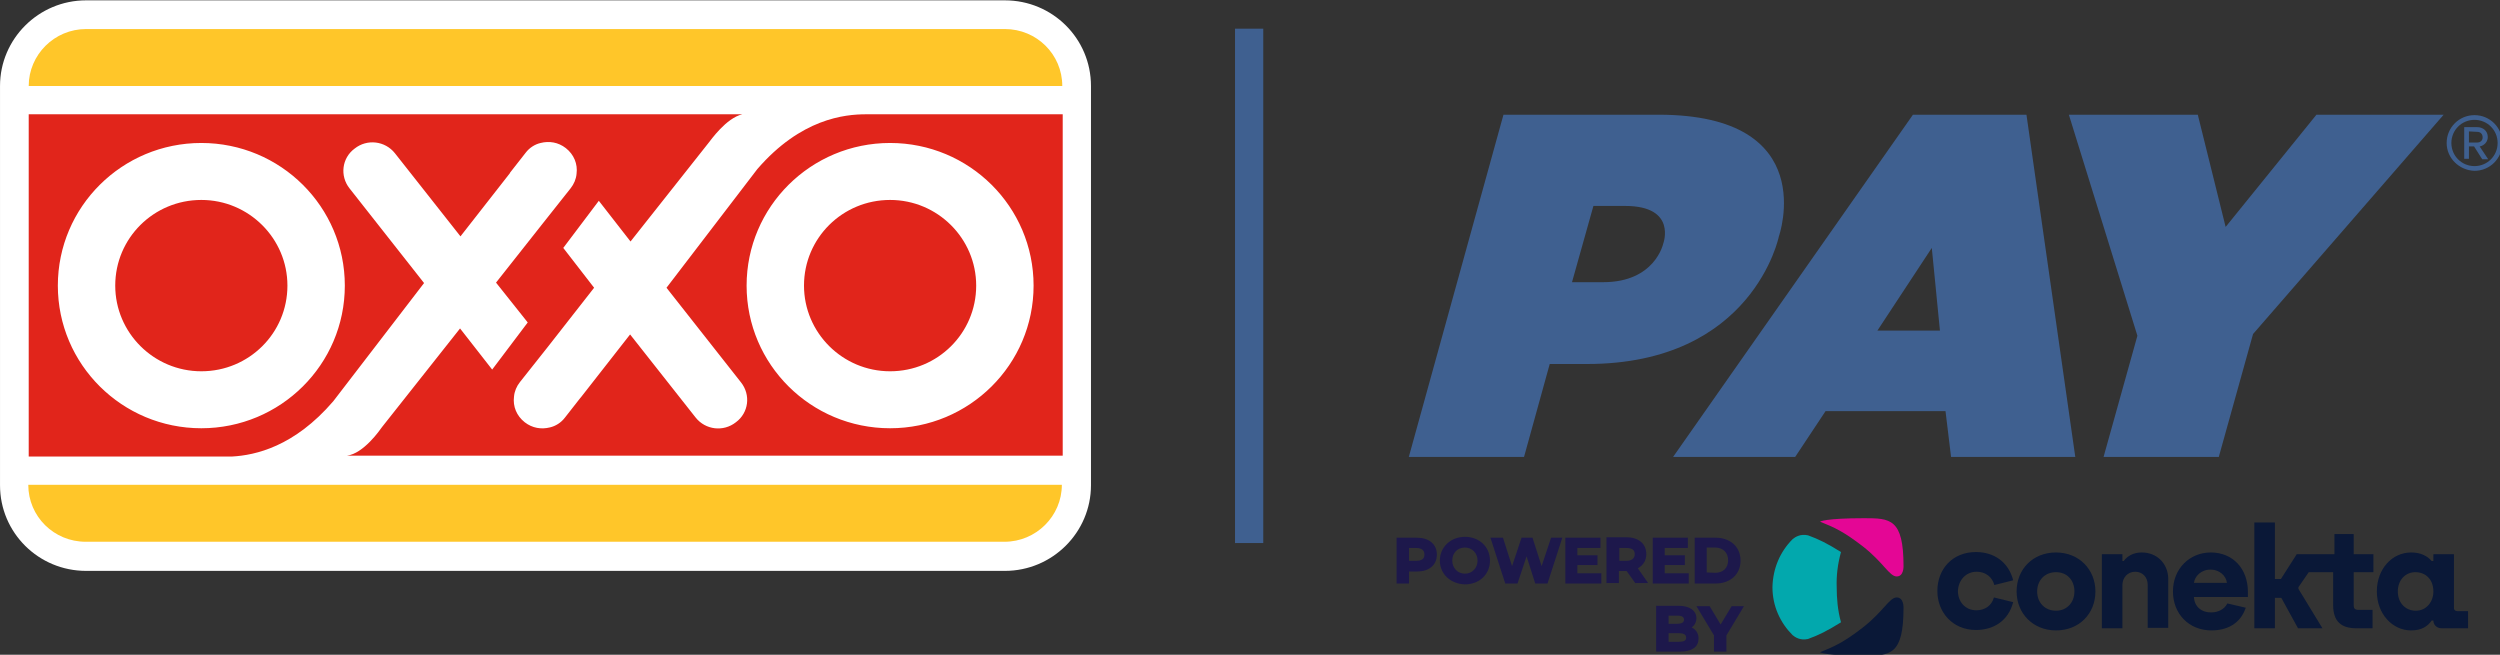 <svg xmlns="http://www.w3.org/2000/svg" height="78.569" width="300" viewBox="0 0 300 78.569" xml:space="preserve" y="0" x="0" id="Layer_1" version="1.1"><rect x="0" y="0" width="300" height="78.569" fill="#333333" stroke="none"/><style id="style337" type="text/css">.st1{fill:#ffc629}.st8{fill:#3f6090}.st9{fill:#1d184b;stroke:#1d184b;stroke-width:.5;stroke-miterlimit:10}.st10{fill:#0a1837}</style><g transform="matrix(.514 0 0 .514 -2.26 -44.574)" id="g343"><path id="path341" d="M575.6 120.1c0-3.6 2.9-6.5 6.5-6.5s6.5 2.9 6.5 6.5-2.9 6.5-6.5 6.5c-3.5-.1-6.5-2.9-6.5-6.5zm1.1 0c0 3 2.4 5.4 5.4 5.4 3 0 5.4-2.4 5.4-5.4 0-3-2.4-5.4-5.4-5.4-3 0-5.4 2.4-5.4 5.4zm5.3.8h-1.2v2.9h-1.1v-7.4h3c1.4 0 2.5.9 2.5 2.3 0 1.6-1.5 2.2-1.9 2.2l2 3h-1.4zm-1.2-3.5v2.6h1.9c.8 0 1.3-.5 1.3-1.2 0-.8-.5-1.3-1.3-1.3z" class="st8"/></g><path id="rect345" class="st8" stroke-width=".514" d="M148.203 3.441h3.389v61.725h-3.389z"/><g transform="matrix(.514 0 0 .514 -2.26 -44.574)" id="g355"><path id="path347" d="M259.1 200c0 11-9 20-20.1 20H24.5c-11.1 0-20.1-8.9-20.1-20v-93.2c0-11 9-20 20.1-20H239c11.1 0 20.1 8.9 20.1 20z" fill="#fff"/><path id="path349" d="M239 93.5H24.5c-7.4 0-13.4 6-13.4 13.3h241.3c0-7.4-6-13.3-13.4-13.3" class="st1"/><path id="path351" d="M24.4 213.2h214.5c7.4 0 13.4-6 13.4-13.3H11c0 7.4 6 13.3 13.4 13.3" class="st1"/><path id="path353" d="M71.5 153.4c0-11-9-20-20.1-20-11.1 0-20.1 8.9-20.1 20 0 11 9 20 20.1 20 11.1 0 20.1-8.9 20.1-20m160.8 0c0-11-9-20-20.1-20-11.1 0-20.1 8.9-20.1 20 0 11 9 20 20.1 20 11.1 0 20.1-8.9 20.1-20m13.4 0c0 18.4-15 33.3-33.5 33.3s-33.5-14.9-33.5-33.3 15-33.3 33.5-33.3 33.5 14.9 33.5 33.3m-160.8 0c0 18.4-15 33.3-33.5 33.3s-33.5-14.9-33.5-33.3 15-33.3 33.5-33.3 33.5 14.9 33.5 33.3m167.6 39.9v-79.9h-45.9c-5 0-15.2 1-25.4 12.8L160 153.9l17.4 22.1c2.3 2.9 1.8 7.1-1.2 9.3-2.9 2.3-7.1 1.8-9.4-1.1l-15.3-19.4-11.5 14.7-.1.1-3.6 4.6c-.9 1.2-2.2 2-3.5 2.3-2 .5-4.1.2-5.9-1.2-1.9-1.5-2.8-3.7-2.5-6 .1-1.2.6-2.4 1.4-3.4l6.5-8.2 10.8-13.8-7.2-9.3 8.3-11 7.4 9.5 18.2-23c.5-.6 4.1-5.8 7.9-6.7H11.1v79.9h47.5c5.4-.3 14.5-2.3 23.6-12.9l21.2-27.6L86 130.7c-2.3-2.9-1.8-7.1 1.2-9.3 2.9-2.3 7.1-1.8 9.4 1.1l15.3 19.4 11.5-14.7.1-.2 3.6-4.6c.9-1.2 2.2-2 3.5-2.3 2-.5 4.1-.2 5.9 1.2 1.9 1.5 2.8 3.7 2.5 6-.1 1.2-.6 2.4-1.4 3.4l-6.5 8.2-10.9 13.8 7.4 9.3-8.3 11-7.5-9.6-18.2 23c-.5.7-4.3 6.2-8.2 6.7h167.1z" fill="#e1251b"/></g><g transform="matrix(.514 0 0 .514 -2.26 -44.574)" id="g363"><path id="path357" d="M355.4 113.5h36.2c38.1 0 28.1 28.4 28.1 28.4s-6 29.8-44.8 29.8h-8.7l-6 21.7h-26.9zm23.3 39.1c12.1 0 14-9 14-9s3.3-8.8-8.9-8.8h-7.4l-5 17.8z" class="st8"/><path id="path359" d="M451 113.5h26.5l11.4 79.9h-29l-1.3-10.7h-28l-7.1 10.7H395zm6.3 50.4l-1.9-19.3-12.7 19.3z" class="st8"/><path id="polygon361" class="st8" d="M574.9 113.5l-44.5 51.2-8 28.7h-26.9l7.9-28.3-16-51.6h30.1l6.5 26.2 21.2-26.2z"/></g><g transform="matrix(.514 0 0 .514 -2.26 -44.574)" id="g379"><path id="path365" d="M339.6 216.2c0 2.3-1.7 3.7-4.4 3.7h-2.1v2.8h-2.4v-10.2h4.4c2.8 0 4.5 1.4 4.5 3.7zm-2.4 0c0-1.1-.7-1.8-2.2-1.8h-1.9v3.5h1.9c1.5 0 2.2-.6 2.2-1.7z" class="st9"/><path id="path367" d="M340.8 217.6c0-3 2.4-5.3 5.6-5.3 3.2 0 5.6 2.2 5.6 5.3 0 3.1-2.4 5.3-5.6 5.3-3.2-.1-5.6-2.3-5.6-5.3zm8.8 0c0-1.9-1.4-3.3-3.2-3.3-1.8 0-3.2 1.3-3.2 3.3 0 1.9 1.4 3.3 3.2 3.3 1.8 0 3.2-1.4 3.2-3.3z" class="st9"/><path id="path369" d="M368.8 212.5l-3.3 10.2H363l-2.2-6.9-2.3 6.9H356l-3.3-10.2h2.4l2.3 7.2 2.4-7.2h2.2l2.3 7.2 2.4-7.2z" class="st9"/><path id="path371" d="M378 220.8v1.9h-7.9v-10.2h7.7v1.9h-5.4v2.2h4.7v1.8h-4.7v2.4z" class="st9"/><path id="path373" d="M386.3 222.6l-2-2.8h-2.2v2.8h-2.4v-10.2h4.4c2.7 0 4.4 1.4 4.4 3.7 0 1.5-.8 2.6-2.1 3.2l2.3 3.3zm-2.2-8.2h-1.9v3.5h1.9c1.4 0 2.2-.7 2.2-1.8s-.7-1.7-2.2-1.7z" class="st9"/><path id="path375" d="M398.4 220.8v1.9h-7.9v-10.2h7.7v1.9h-5.4v2.2h4.7v1.8h-4.7v2.4z" class="st9"/><path id="path377" d="M400.3 212.5h4.6c3.3 0 5.6 2 5.6 5.1 0 3.1-2.3 5.1-5.6 5.1h-4.6zm4.5 8.2c2 0 3.3-1.2 3.3-3.2 0-1.9-1.3-3.2-3.3-3.2h-2.2v6.3z" class="st9"/></g><g transform="matrix(.514 0 0 .514 -2.26 -44.574)" id="g385"><path id="path381" d="M400.7 235.8c0 1.8-1.4 2.8-4.1 2.8h-5.3v-10.2h5c2.5 0 3.9 1.1 3.9 2.6 0 1-.5 1.8-1.4 2.2 1.2.5 1.9 1.3 1.9 2.6zm-7-5.6v2.4h2.3c1.1 0 1.8-.4 1.8-1.2 0-.8-.6-1.2-1.8-1.2zm4.6 5.4c0-.9-.7-1.3-1.9-1.3h-2.7v2.5h2.7c1.3 0 1.9-.4 1.9-1.2z" class="st9"/><path id="path383" d="M407.2 235v3.6h-2.4V235l-3.9-6.5h2.5l2.7 4.5 2.7-4.5h2.3z" class="st9"/></g><g transform="matrix(.514 0 0 .514 -2.26 -44.574)" id="Artwork_8_2_"><g id="g407"><g id="g405"><path id="path387" d="M504.4 215.7c-2 0-3.4.9-4.2 2h-.3v-1.6h-4.8v17.3h4.8v-10.1c0-1.7 1.2-3.1 3-3.1 1.7 0 2.9 1.3 2.9 3v10.1h4.8v-11.6c-.1-3.3-2.5-6-6.2-6" class="st10"/><path id="path389" d="M484.4 215.7c-5.4 0-9.2 3.9-9.2 9.1 0 5.1 3.8 9.1 9.2 9.1 5.4 0 9.2-3.9 9.2-9.1 0-5.1-3.8-9.1-9.2-9.1m0 13.6c-2.6 0-4.4-1.9-4.4-4.5s1.8-4.5 4.4-4.5c2.6 0 4.3 1.9 4.3 4.5 0 2.5-1.7 4.5-4.3 4.5" class="st10"/><path id="path391" d="M465.9 220.2c2 0 3.6 1.2 4.1 3.1l4.4-1.1c-1.1-4.3-4.5-6.6-8.7-6.6-5.5 0-9 4-9 9.1 0 5 3.6 9.1 9 9.1 4.2 0 7.6-2.2 8.7-6.5l-4.5-1.1c-.5 1.9-2.1 3-4.1 3-2.6 0-4.3-2-4.3-4.5.1-2.5 1.8-4.5 4.4-4.5" class="st10"/><path id="path393" d="M578.1 229.4c-.5 0-.8-.3-.8-.7v-12.6h-4.8v1.6h-.4c-1-1.2-2.6-2-4.8-2-4.4 0-8 3.8-8 9.1 0 5.2 3.6 9.1 8 9.1 2.5 0 3.9-1 4.8-2.3h.4c0 1 .8 1.8 1.9 1.8h6.2v-4zm-9.7-.1c-2.3 0-4.2-1.7-4.2-4.5 0-2.7 1.8-4.5 4.1-4.5s4.2 1.6 4.2 4.5c0 2.4-1.6 4.5-4.1 4.5" class="st10"/><path id="path395" d="M553.9 211.4h-4.5v4.7h-8.8l-3.7 5.8h-1.4v-13.2h-4.8v24.7h4.8v-7.1h1.5l3.9 7.1h5.7l-5.6-9.2v-.4l2.4-3.5h5.7v7.7c0 3.8 1.9 5.4 5.4 5.4h3.8v-4.3H555c-.8 0-1.1-.3-1.1-1.1v-7.7h4.6v-4.2h-4.6z" class="st10"/><path id="path397" d="M520.5 215.7c-4.8 0-8.8 3.7-8.8 9.1 0 5.2 3.7 9.1 9 9.1 3.4 0 6.7-1.4 8-5.3l-4.3-1c-.7 1.4-2.2 2.1-3.8 2.1-2.3 0-3.9-1.4-4-3.6h12.6v-1.2c0-5.3-3.4-9.2-8.7-9.2m-3.9 7.1c.2-1.5 1.6-3.1 3.9-3.1 2 0 3.6 1.4 3.8 3.1z" class="st10"/><path id="path399" d="M448.8 228.6s.1-2.4-1.6-2.4c-1.7 0-3.1 3.3-8 7.1-4.3 3.3-6.4 4.3-9.9 5.7 0 0 1.2.8 10.3.8 6.1 0 9.2-.1 9.2-11.2" class="st10"/><path id="path401" d="M448.8 218.9s.1 2.4-1.6 2.4c-1.7 0-3.1-3.3-8-7.1-4.3-3.3-6.4-4.3-9.9-5.7 0 0 1.2-.8 10.3-.8 6.1 0 9.2.1 9.2 11.2" fill="#e40695"/><path id="path403" d="M434.2 215.6c-3.2-2-5.2-3-7.7-3.9-1.8-.4-3 .4-3.6.9-2.9 2.9-4.6 6.8-4.7 11.2 0 4.4 1.8 8.3 4.7 11.2.6.5 1.8 1.3 3.6.9 2.5-.9 4.5-1.9 7.7-3.9-.8-2.9-1-5.7-1-8.2-.1-2.5.2-5.3 1-8.2" fill="#02a8ad"/></g></g></g></svg>
